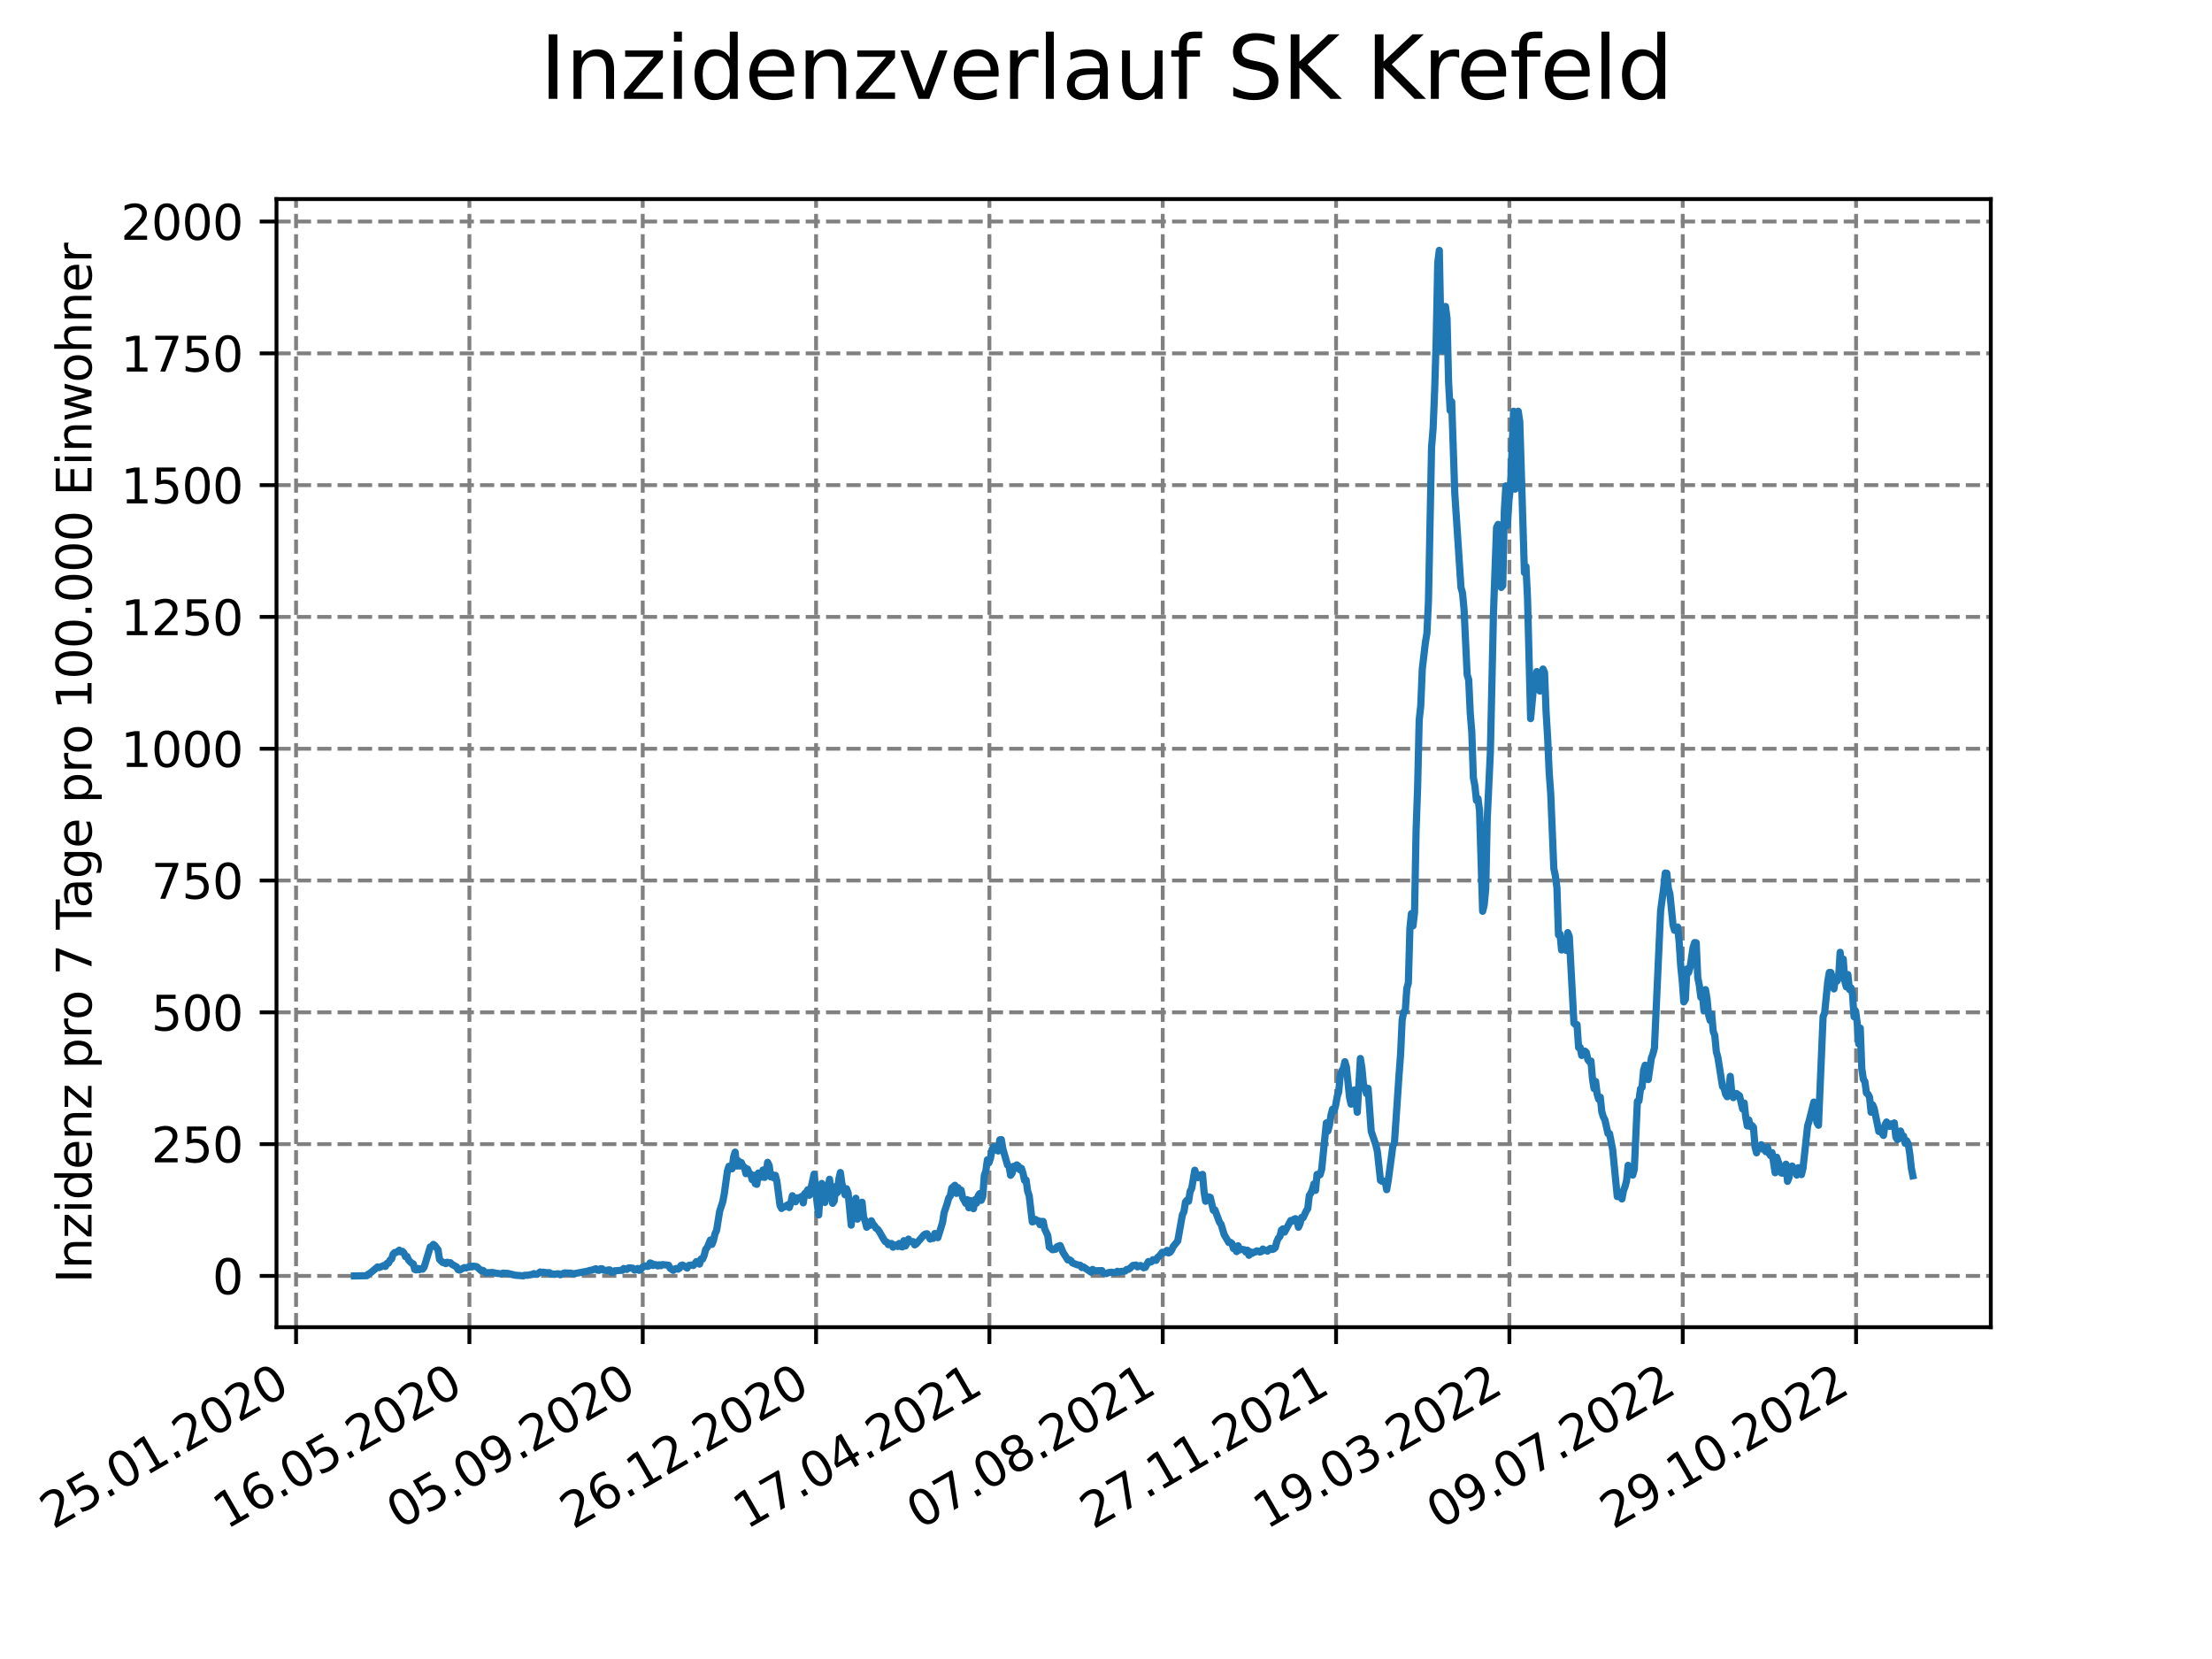 <?xml version="1.0" encoding="utf-8" standalone="no"?>
<!DOCTYPE svg PUBLIC "-//W3C//DTD SVG 1.1//EN"
  "http://www.w3.org/Graphics/SVG/1.1/DTD/svg11.dtd">
<svg xmlns:xlink="http://www.w3.org/1999/xlink" width="460.8pt" height="345.6pt" viewBox="0 0 460.8 345.6" xmlns="http://www.w3.org/2000/svg" version="1.1">
 <defs>
  <style type="text/css">*{stroke-linejoin: round; stroke-linecap: butt}</style>
 </defs>
 <g id="figure_1">
  <g id="patch_1">
   <path d="M 0 345.6 
L 460.8 345.6 
L 460.8 0 
L 0 0 
z
" style="fill: #ffffff"/>
  </g>
  <g id="axes_1">
   <g id="patch_2">
    <path d="M 57.6 276.48 
L 414.72 276.48 
L 414.72 41.472 
L 57.6 41.472 
z
" style="fill: #ffffff"/>
   </g>
   <g id="matplotlib.axis_1">
    <g id="xtick_1">
     <g id="line2d_1">
      <path d="M 61.676 276.48 
L 61.676 41.472 
" clip-path="url(#p33bb62e243)" style="fill: none; stroke-dasharray: 2.96,1.28; stroke-dashoffset: 0; stroke: #808080; stroke-width: 0.8"/>
     </g>
     <g id="line2d_2">
      <defs>
       <path id="md664ea79f2" d="M 0 0 
L 0 3.5 
" style="stroke: #000000; stroke-width: 0.8"/>
      </defs>
      <g>
       <use xlink:href="#md664ea79f2" x="61.676" y="276.48" style="stroke: #000000; stroke-width: 0.8"/>
      </g>
     </g>
     <g id="text_1">
      <!-- 25.01.2020 -->
      <g transform="translate(11.05 318.689) rotate(-30) scale(0.1 -0.1)">
       <defs>
        <path id="DejaVuSans-32" d="M 1228 531 
L 3431 531 
L 3431 0 
L 469 0 
L 469 531 
Q 828 903 1448 1529 
Q 2069 2156 2228 2338 
Q 2531 2678 2651 2914 
Q 2772 3150 2772 3378 
Q 2772 3750 2511 3984 
Q 2250 4219 1831 4219 
Q 1534 4219 1204 4116 
Q 875 4013 500 3803 
L 500 4441 
Q 881 4594 1212 4672 
Q 1544 4750 1819 4750 
Q 2544 4750 2975 4387 
Q 3406 4025 3406 3419 
Q 3406 3131 3298 2873 
Q 3191 2616 2906 2266 
Q 2828 2175 2409 1742 
Q 1991 1309 1228 531 
z
" transform="scale(0.016)"/>
        <path id="DejaVuSans-35" d="M 691 4666 
L 3169 4666 
L 3169 4134 
L 1269 4134 
L 1269 2991 
Q 1406 3038 1543 3061 
Q 1681 3084 1819 3084 
Q 2600 3084 3056 2656 
Q 3513 2228 3513 1497 
Q 3513 744 3044 326 
Q 2575 -91 1722 -91 
Q 1428 -91 1123 -41 
Q 819 9 494 109 
L 494 744 
Q 775 591 1075 516 
Q 1375 441 1709 441 
Q 2250 441 2565 725 
Q 2881 1009 2881 1497 
Q 2881 1984 2565 2268 
Q 2250 2553 1709 2553 
Q 1456 2553 1204 2497 
Q 953 2441 691 2322 
L 691 4666 
z
" transform="scale(0.016)"/>
        <path id="DejaVuSans-2e" d="M 684 794 
L 1344 794 
L 1344 0 
L 684 0 
L 684 794 
z
" transform="scale(0.016)"/>
        <path id="DejaVuSans-30" d="M 2034 4250 
Q 1547 4250 1301 3770 
Q 1056 3291 1056 2328 
Q 1056 1369 1301 889 
Q 1547 409 2034 409 
Q 2525 409 2770 889 
Q 3016 1369 3016 2328 
Q 3016 3291 2770 3770 
Q 2525 4250 2034 4250 
z
M 2034 4750 
Q 2819 4750 3233 4129 
Q 3647 3509 3647 2328 
Q 3647 1150 3233 529 
Q 2819 -91 2034 -91 
Q 1250 -91 836 529 
Q 422 1150 422 2328 
Q 422 3509 836 4129 
Q 1250 4750 2034 4750 
z
" transform="scale(0.016)"/>
        <path id="DejaVuSans-31" d="M 794 531 
L 1825 531 
L 1825 4091 
L 703 3866 
L 703 4441 
L 1819 4666 
L 2450 4666 
L 2450 531 
L 3481 531 
L 3481 0 
L 794 0 
L 794 531 
z
" transform="scale(0.016)"/>
       </defs>
       <use xlink:href="#DejaVuSans-32"/>
       <use xlink:href="#DejaVuSans-35" x="63.623"/>
       <use xlink:href="#DejaVuSans-2e" x="127.246"/>
       <use xlink:href="#DejaVuSans-30" x="159.033"/>
       <use xlink:href="#DejaVuSans-31" x="222.656"/>
       <use xlink:href="#DejaVuSans-2e" x="286.279"/>
       <use xlink:href="#DejaVuSans-32" x="318.066"/>
       <use xlink:href="#DejaVuSans-30" x="381.689"/>
       <use xlink:href="#DejaVuSans-32" x="445.312"/>
       <use xlink:href="#DejaVuSans-30" x="508.936"/>
      </g>
     </g>
    </g>
    <g id="xtick_2">
     <g id="line2d_3">
      <path d="M 97.784 276.48 
L 97.784 41.472 
" clip-path="url(#p33bb62e243)" style="fill: none; stroke-dasharray: 2.96,1.28; stroke-dashoffset: 0; stroke: #808080; stroke-width: 0.8"/>
     </g>
     <g id="line2d_4">
      <g>
       <use xlink:href="#md664ea79f2" x="97.784" y="276.48" style="stroke: #000000; stroke-width: 0.8"/>
      </g>
     </g>
     <g id="text_2">
      <!-- 16.05.2020 -->
      <g transform="translate(47.159 318.689) rotate(-30) scale(0.1 -0.1)">
       <defs>
        <path id="DejaVuSans-36" d="M 2113 2584 
Q 1688 2584 1439 2293 
Q 1191 2003 1191 1497 
Q 1191 994 1439 701 
Q 1688 409 2113 409 
Q 2538 409 2786 701 
Q 3034 994 3034 1497 
Q 3034 2003 2786 2293 
Q 2538 2584 2113 2584 
z
M 3366 4563 
L 3366 3988 
Q 3128 4100 2886 4159 
Q 2644 4219 2406 4219 
Q 1781 4219 1451 3797 
Q 1122 3375 1075 2522 
Q 1259 2794 1537 2939 
Q 1816 3084 2150 3084 
Q 2853 3084 3261 2657 
Q 3669 2231 3669 1497 
Q 3669 778 3244 343 
Q 2819 -91 2113 -91 
Q 1303 -91 875 529 
Q 447 1150 447 2328 
Q 447 3434 972 4092 
Q 1497 4750 2381 4750 
Q 2619 4750 2861 4703 
Q 3103 4656 3366 4563 
z
" transform="scale(0.016)"/>
       </defs>
       <use xlink:href="#DejaVuSans-31"/>
       <use xlink:href="#DejaVuSans-36" x="63.623"/>
       <use xlink:href="#DejaVuSans-2e" x="127.246"/>
       <use xlink:href="#DejaVuSans-30" x="159.033"/>
       <use xlink:href="#DejaVuSans-35" x="222.656"/>
       <use xlink:href="#DejaVuSans-2e" x="286.279"/>
       <use xlink:href="#DejaVuSans-32" x="318.066"/>
       <use xlink:href="#DejaVuSans-30" x="381.689"/>
       <use xlink:href="#DejaVuSans-32" x="445.312"/>
       <use xlink:href="#DejaVuSans-30" x="508.936"/>
      </g>
     </g>
    </g>
    <g id="xtick_3">
     <g id="line2d_5">
      <path d="M 133.893 276.48 
L 133.893 41.472 
" clip-path="url(#p33bb62e243)" style="fill: none; stroke-dasharray: 2.96,1.28; stroke-dashoffset: 0; stroke: #808080; stroke-width: 0.8"/>
     </g>
     <g id="line2d_6">
      <g>
       <use xlink:href="#md664ea79f2" x="133.893" y="276.48" style="stroke: #000000; stroke-width: 0.8"/>
      </g>
     </g>
     <g id="text_3">
      <!-- 05.09.2020 -->
      <g transform="translate(83.268 318.689) rotate(-30) scale(0.1 -0.1)">
       <defs>
        <path id="DejaVuSans-39" d="M 703 97 
L 703 672 
Q 941 559 1184 500 
Q 1428 441 1663 441 
Q 2288 441 2617 861 
Q 2947 1281 2994 2138 
Q 2813 1869 2534 1725 
Q 2256 1581 1919 1581 
Q 1219 1581 811 2004 
Q 403 2428 403 3163 
Q 403 3881 828 4315 
Q 1253 4750 1959 4750 
Q 2769 4750 3195 4129 
Q 3622 3509 3622 2328 
Q 3622 1225 3098 567 
Q 2575 -91 1691 -91 
Q 1453 -91 1209 -44 
Q 966 3 703 97 
z
M 1959 2075 
Q 2384 2075 2632 2365 
Q 2881 2656 2881 3163 
Q 2881 3666 2632 3958 
Q 2384 4250 1959 4250 
Q 1534 4250 1286 3958 
Q 1038 3666 1038 3163 
Q 1038 2656 1286 2365 
Q 1534 2075 1959 2075 
z
" transform="scale(0.016)"/>
       </defs>
       <use xlink:href="#DejaVuSans-30"/>
       <use xlink:href="#DejaVuSans-35" x="63.623"/>
       <use xlink:href="#DejaVuSans-2e" x="127.246"/>
       <use xlink:href="#DejaVuSans-30" x="159.033"/>
       <use xlink:href="#DejaVuSans-39" x="222.656"/>
       <use xlink:href="#DejaVuSans-2e" x="286.279"/>
       <use xlink:href="#DejaVuSans-32" x="318.066"/>
       <use xlink:href="#DejaVuSans-30" x="381.689"/>
       <use xlink:href="#DejaVuSans-32" x="445.312"/>
       <use xlink:href="#DejaVuSans-30" x="508.936"/>
      </g>
     </g>
    </g>
    <g id="xtick_4">
     <g id="line2d_7">
      <path d="M 170.001 276.48 
L 170.001 41.472 
" clip-path="url(#p33bb62e243)" style="fill: none; stroke-dasharray: 2.96,1.28; stroke-dashoffset: 0; stroke: #808080; stroke-width: 0.8"/>
     </g>
     <g id="line2d_8">
      <g>
       <use xlink:href="#md664ea79f2" x="170.001" y="276.48" style="stroke: #000000; stroke-width: 0.8"/>
      </g>
     </g>
     <g id="text_4">
      <!-- 26.12.2020 -->
      <g transform="translate(119.376 318.689) rotate(-30) scale(0.1 -0.1)">
       <use xlink:href="#DejaVuSans-32"/>
       <use xlink:href="#DejaVuSans-36" x="63.623"/>
       <use xlink:href="#DejaVuSans-2e" x="127.246"/>
       <use xlink:href="#DejaVuSans-31" x="159.033"/>
       <use xlink:href="#DejaVuSans-32" x="222.656"/>
       <use xlink:href="#DejaVuSans-2e" x="286.279"/>
       <use xlink:href="#DejaVuSans-32" x="318.066"/>
       <use xlink:href="#DejaVuSans-30" x="381.689"/>
       <use xlink:href="#DejaVuSans-32" x="445.312"/>
       <use xlink:href="#DejaVuSans-30" x="508.936"/>
      </g>
     </g>
    </g>
    <g id="xtick_5">
     <g id="line2d_9">
      <path d="M 206.11 276.48 
L 206.11 41.472 
" clip-path="url(#p33bb62e243)" style="fill: none; stroke-dasharray: 2.96,1.28; stroke-dashoffset: 0; stroke: #808080; stroke-width: 0.8"/>
     </g>
     <g id="line2d_10">
      <g>
       <use xlink:href="#md664ea79f2" x="206.11" y="276.48" style="stroke: #000000; stroke-width: 0.8"/>
      </g>
     </g>
     <g id="text_5">
      <!-- 17.04.2021 -->
      <g transform="translate(155.485 318.689) rotate(-30) scale(0.1 -0.1)">
       <defs>
        <path id="DejaVuSans-37" d="M 525 4666 
L 3525 4666 
L 3525 4397 
L 1831 0 
L 1172 0 
L 2766 4134 
L 525 4134 
L 525 4666 
z
" transform="scale(0.016)"/>
        <path id="DejaVuSans-34" d="M 2419 4116 
L 825 1625 
L 2419 1625 
L 2419 4116 
z
M 2253 4666 
L 3047 4666 
L 3047 1625 
L 3713 1625 
L 3713 1100 
L 3047 1100 
L 3047 0 
L 2419 0 
L 2419 1100 
L 313 1100 
L 313 1709 
L 2253 4666 
z
" transform="scale(0.016)"/>
       </defs>
       <use xlink:href="#DejaVuSans-31"/>
       <use xlink:href="#DejaVuSans-37" x="63.623"/>
       <use xlink:href="#DejaVuSans-2e" x="127.246"/>
       <use xlink:href="#DejaVuSans-30" x="159.033"/>
       <use xlink:href="#DejaVuSans-34" x="222.656"/>
       <use xlink:href="#DejaVuSans-2e" x="286.279"/>
       <use xlink:href="#DejaVuSans-32" x="318.066"/>
       <use xlink:href="#DejaVuSans-30" x="381.689"/>
       <use xlink:href="#DejaVuSans-32" x="445.312"/>
       <use xlink:href="#DejaVuSans-31" x="508.936"/>
      </g>
     </g>
    </g>
    <g id="xtick_6">
     <g id="line2d_11">
      <path d="M 242.218 276.48 
L 242.218 41.472 
" clip-path="url(#p33bb62e243)" style="fill: none; stroke-dasharray: 2.96,1.28; stroke-dashoffset: 0; stroke: #808080; stroke-width: 0.8"/>
     </g>
     <g id="line2d_12">
      <g>
       <use xlink:href="#md664ea79f2" x="242.218" y="276.48" style="stroke: #000000; stroke-width: 0.8"/>
      </g>
     </g>
     <g id="text_6">
      <!-- 07.08.2021 -->
      <g transform="translate(191.593 318.689) rotate(-30) scale(0.1 -0.1)">
       <defs>
        <path id="DejaVuSans-38" d="M 2034 2216 
Q 1584 2216 1326 1975 
Q 1069 1734 1069 1313 
Q 1069 891 1326 650 
Q 1584 409 2034 409 
Q 2484 409 2743 651 
Q 3003 894 3003 1313 
Q 3003 1734 2745 1975 
Q 2488 2216 2034 2216 
z
M 1403 2484 
Q 997 2584 770 2862 
Q 544 3141 544 3541 
Q 544 4100 942 4425 
Q 1341 4750 2034 4750 
Q 2731 4750 3128 4425 
Q 3525 4100 3525 3541 
Q 3525 3141 3298 2862 
Q 3072 2584 2669 2484 
Q 3125 2378 3379 2068 
Q 3634 1759 3634 1313 
Q 3634 634 3220 271 
Q 2806 -91 2034 -91 
Q 1263 -91 848 271 
Q 434 634 434 1313 
Q 434 1759 690 2068 
Q 947 2378 1403 2484 
z
M 1172 3481 
Q 1172 3119 1398 2916 
Q 1625 2713 2034 2713 
Q 2441 2713 2670 2916 
Q 2900 3119 2900 3481 
Q 2900 3844 2670 4047 
Q 2441 4250 2034 4250 
Q 1625 4250 1398 4047 
Q 1172 3844 1172 3481 
z
" transform="scale(0.016)"/>
       </defs>
       <use xlink:href="#DejaVuSans-30"/>
       <use xlink:href="#DejaVuSans-37" x="63.623"/>
       <use xlink:href="#DejaVuSans-2e" x="127.246"/>
       <use xlink:href="#DejaVuSans-30" x="159.033"/>
       <use xlink:href="#DejaVuSans-38" x="222.656"/>
       <use xlink:href="#DejaVuSans-2e" x="286.279"/>
       <use xlink:href="#DejaVuSans-32" x="318.066"/>
       <use xlink:href="#DejaVuSans-30" x="381.689"/>
       <use xlink:href="#DejaVuSans-32" x="445.312"/>
       <use xlink:href="#DejaVuSans-31" x="508.936"/>
      </g>
     </g>
    </g>
    <g id="xtick_7">
     <g id="line2d_13">
      <path d="M 278.327 276.48 
L 278.327 41.472 
" clip-path="url(#p33bb62e243)" style="fill: none; stroke-dasharray: 2.96,1.28; stroke-dashoffset: 0; stroke: #808080; stroke-width: 0.8"/>
     </g>
     <g id="line2d_14">
      <g>
       <use xlink:href="#md664ea79f2" x="278.327" y="276.48" style="stroke: #000000; stroke-width: 0.8"/>
      </g>
     </g>
     <g id="text_7">
      <!-- 27.11.2021 -->
      <g transform="translate(227.702 318.689) rotate(-30) scale(0.1 -0.1)">
       <use xlink:href="#DejaVuSans-32"/>
       <use xlink:href="#DejaVuSans-37" x="63.623"/>
       <use xlink:href="#DejaVuSans-2e" x="127.246"/>
       <use xlink:href="#DejaVuSans-31" x="159.033"/>
       <use xlink:href="#DejaVuSans-31" x="222.656"/>
       <use xlink:href="#DejaVuSans-2e" x="286.279"/>
       <use xlink:href="#DejaVuSans-32" x="318.066"/>
       <use xlink:href="#DejaVuSans-30" x="381.689"/>
       <use xlink:href="#DejaVuSans-32" x="445.312"/>
       <use xlink:href="#DejaVuSans-31" x="508.936"/>
      </g>
     </g>
    </g>
    <g id="xtick_8">
     <g id="line2d_15">
      <path d="M 314.435 276.48 
L 314.435 41.472 
" clip-path="url(#p33bb62e243)" style="fill: none; stroke-dasharray: 2.96,1.28; stroke-dashoffset: 0; stroke: #808080; stroke-width: 0.8"/>
     </g>
     <g id="line2d_16">
      <g>
       <use xlink:href="#md664ea79f2" x="314.435" y="276.48" style="stroke: #000000; stroke-width: 0.8"/>
      </g>
     </g>
     <g id="text_8">
      <!-- 19.03.2022 -->
      <g transform="translate(263.81 318.689) rotate(-30) scale(0.1 -0.1)">
       <defs>
        <path id="DejaVuSans-33" d="M 2597 2516 
Q 3050 2419 3304 2112 
Q 3559 1806 3559 1356 
Q 3559 666 3084 287 
Q 2609 -91 1734 -91 
Q 1441 -91 1130 -33 
Q 819 25 488 141 
L 488 750 
Q 750 597 1062 519 
Q 1375 441 1716 441 
Q 2309 441 2620 675 
Q 2931 909 2931 1356 
Q 2931 1769 2642 2001 
Q 2353 2234 1838 2234 
L 1294 2234 
L 1294 2753 
L 1863 2753 
Q 2328 2753 2575 2939 
Q 2822 3125 2822 3475 
Q 2822 3834 2567 4026 
Q 2313 4219 1838 4219 
Q 1578 4219 1281 4162 
Q 984 4106 628 3988 
L 628 4550 
Q 988 4650 1302 4700 
Q 1616 4750 1894 4750 
Q 2613 4750 3031 4423 
Q 3450 4097 3450 3541 
Q 3450 3153 3228 2886 
Q 3006 2619 2597 2516 
z
" transform="scale(0.016)"/>
       </defs>
       <use xlink:href="#DejaVuSans-31"/>
       <use xlink:href="#DejaVuSans-39" x="63.623"/>
       <use xlink:href="#DejaVuSans-2e" x="127.246"/>
       <use xlink:href="#DejaVuSans-30" x="159.033"/>
       <use xlink:href="#DejaVuSans-33" x="222.656"/>
       <use xlink:href="#DejaVuSans-2e" x="286.279"/>
       <use xlink:href="#DejaVuSans-32" x="318.066"/>
       <use xlink:href="#DejaVuSans-30" x="381.689"/>
       <use xlink:href="#DejaVuSans-32" x="445.312"/>
       <use xlink:href="#DejaVuSans-32" x="508.936"/>
      </g>
     </g>
    </g>
    <g id="xtick_9">
     <g id="line2d_17">
      <path d="M 350.544 276.48 
L 350.544 41.472 
" clip-path="url(#p33bb62e243)" style="fill: none; stroke-dasharray: 2.96,1.28; stroke-dashoffset: 0; stroke: #808080; stroke-width: 0.8"/>
     </g>
     <g id="line2d_18">
      <g>
       <use xlink:href="#md664ea79f2" x="350.544" y="276.48" style="stroke: #000000; stroke-width: 0.8"/>
      </g>
     </g>
     <g id="text_9">
      <!-- 09.07.2022 -->
      <g transform="translate(299.919 318.689) rotate(-30) scale(0.1 -0.1)">
       <use xlink:href="#DejaVuSans-30"/>
       <use xlink:href="#DejaVuSans-39" x="63.623"/>
       <use xlink:href="#DejaVuSans-2e" x="127.246"/>
       <use xlink:href="#DejaVuSans-30" x="159.033"/>
       <use xlink:href="#DejaVuSans-37" x="222.656"/>
       <use xlink:href="#DejaVuSans-2e" x="286.279"/>
       <use xlink:href="#DejaVuSans-32" x="318.066"/>
       <use xlink:href="#DejaVuSans-30" x="381.689"/>
       <use xlink:href="#DejaVuSans-32" x="445.312"/>
       <use xlink:href="#DejaVuSans-32" x="508.936"/>
      </g>
     </g>
    </g>
    <g id="xtick_10">
     <g id="line2d_19">
      <path d="M 386.653 276.48 
L 386.653 41.472 
" clip-path="url(#p33bb62e243)" style="fill: none; stroke-dasharray: 2.96,1.28; stroke-dashoffset: 0; stroke: #808080; stroke-width: 0.8"/>
     </g>
     <g id="line2d_20">
      <g>
       <use xlink:href="#md664ea79f2" x="386.653" y="276.48" style="stroke: #000000; stroke-width: 0.8"/>
      </g>
     </g>
     <g id="text_10">
      <!-- 29.10.2022 -->
      <g transform="translate(336.027 318.689) rotate(-30) scale(0.1 -0.1)">
       <use xlink:href="#DejaVuSans-32"/>
       <use xlink:href="#DejaVuSans-39" x="63.623"/>
       <use xlink:href="#DejaVuSans-2e" x="127.246"/>
       <use xlink:href="#DejaVuSans-31" x="159.033"/>
       <use xlink:href="#DejaVuSans-30" x="222.656"/>
       <use xlink:href="#DejaVuSans-2e" x="286.279"/>
       <use xlink:href="#DejaVuSans-32" x="318.066"/>
       <use xlink:href="#DejaVuSans-30" x="381.689"/>
       <use xlink:href="#DejaVuSans-32" x="445.312"/>
       <use xlink:href="#DejaVuSans-32" x="508.936"/>
      </g>
     </g>
    </g>
   </g>
   <g id="matplotlib.axis_2">
    <g id="ytick_1">
     <g id="line2d_21">
      <path d="M 57.6 265.798 
L 414.72 265.798 
" clip-path="url(#p33bb62e243)" style="fill: none; stroke-dasharray: 2.96,1.28; stroke-dashoffset: 0; stroke: #808080; stroke-width: 0.8"/>
     </g>
     <g id="line2d_22">
      <defs>
       <path id="m8b6548ee53" d="M 0 0 
L -3.5 0 
" style="stroke: #000000; stroke-width: 0.8"/>
      </defs>
      <g>
       <use xlink:href="#m8b6548ee53" x="57.6" y="265.798" style="stroke: #000000; stroke-width: 0.8"/>
      </g>
     </g>
     <g id="text_11">
      <!-- 0 -->
      <g transform="translate(44.237 269.597) scale(0.1 -0.1)">
       <use xlink:href="#DejaVuSans-30"/>
      </g>
     </g>
    </g>
    <g id="ytick_2">
     <g id="line2d_23">
      <path d="M 57.6 238.342 
L 414.72 238.342 
" clip-path="url(#p33bb62e243)" style="fill: none; stroke-dasharray: 2.96,1.28; stroke-dashoffset: 0; stroke: #808080; stroke-width: 0.8"/>
     </g>
     <g id="line2d_24">
      <g>
       <use xlink:href="#m8b6548ee53" x="57.6" y="238.342" style="stroke: #000000; stroke-width: 0.8"/>
      </g>
     </g>
     <g id="text_12">
      <!-- 250 -->
      <g transform="translate(31.512 242.141) scale(0.1 -0.1)">
       <use xlink:href="#DejaVuSans-32"/>
       <use xlink:href="#DejaVuSans-35" x="63.623"/>
       <use xlink:href="#DejaVuSans-30" x="127.246"/>
      </g>
     </g>
    </g>
    <g id="ytick_3">
     <g id="line2d_25">
      <path d="M 57.6 210.886 
L 414.72 210.886 
" clip-path="url(#p33bb62e243)" style="fill: none; stroke-dasharray: 2.96,1.28; stroke-dashoffset: 0; stroke: #808080; stroke-width: 0.8"/>
     </g>
     <g id="line2d_26">
      <g>
       <use xlink:href="#m8b6548ee53" x="57.6" y="210.886" style="stroke: #000000; stroke-width: 0.8"/>
      </g>
     </g>
     <g id="text_13">
      <!-- 500 -->
      <g transform="translate(31.512 214.685) scale(0.1 -0.1)">
       <use xlink:href="#DejaVuSans-35"/>
       <use xlink:href="#DejaVuSans-30" x="63.623"/>
       <use xlink:href="#DejaVuSans-30" x="127.246"/>
      </g>
     </g>
    </g>
    <g id="ytick_4">
     <g id="line2d_27">
      <path d="M 57.6 183.43 
L 414.72 183.43 
" clip-path="url(#p33bb62e243)" style="fill: none; stroke-dasharray: 2.96,1.28; stroke-dashoffset: 0; stroke: #808080; stroke-width: 0.8"/>
     </g>
     <g id="line2d_28">
      <g>
       <use xlink:href="#m8b6548ee53" x="57.6" y="183.43" style="stroke: #000000; stroke-width: 0.8"/>
      </g>
     </g>
     <g id="text_14">
      <!-- 750 -->
      <g transform="translate(31.512 187.229) scale(0.1 -0.1)">
       <use xlink:href="#DejaVuSans-37"/>
       <use xlink:href="#DejaVuSans-35" x="63.623"/>
       <use xlink:href="#DejaVuSans-30" x="127.246"/>
      </g>
     </g>
    </g>
    <g id="ytick_5">
     <g id="line2d_29">
      <path d="M 57.6 155.974 
L 414.72 155.974 
" clip-path="url(#p33bb62e243)" style="fill: none; stroke-dasharray: 2.96,1.28; stroke-dashoffset: 0; stroke: #808080; stroke-width: 0.8"/>
     </g>
     <g id="line2d_30">
      <g>
       <use xlink:href="#m8b6548ee53" x="57.6" y="155.974" style="stroke: #000000; stroke-width: 0.8"/>
      </g>
     </g>
     <g id="text_15">
      <!-- 1000 -->
      <g transform="translate(25.15 159.773) scale(0.1 -0.1)">
       <use xlink:href="#DejaVuSans-31"/>
       <use xlink:href="#DejaVuSans-30" x="63.623"/>
       <use xlink:href="#DejaVuSans-30" x="127.246"/>
       <use xlink:href="#DejaVuSans-30" x="190.869"/>
      </g>
     </g>
    </g>
    <g id="ytick_6">
     <g id="line2d_31">
      <path d="M 57.6 128.518 
L 414.72 128.518 
" clip-path="url(#p33bb62e243)" style="fill: none; stroke-dasharray: 2.96,1.28; stroke-dashoffset: 0; stroke: #808080; stroke-width: 0.8"/>
     </g>
     <g id="line2d_32">
      <g>
       <use xlink:href="#m8b6548ee53" x="57.6" y="128.518" style="stroke: #000000; stroke-width: 0.8"/>
      </g>
     </g>
     <g id="text_16">
      <!-- 1250 -->
      <g transform="translate(25.15 132.317) scale(0.1 -0.1)">
       <use xlink:href="#DejaVuSans-31"/>
       <use xlink:href="#DejaVuSans-32" x="63.623"/>
       <use xlink:href="#DejaVuSans-35" x="127.246"/>
       <use xlink:href="#DejaVuSans-30" x="190.869"/>
      </g>
     </g>
    </g>
    <g id="ytick_7">
     <g id="line2d_33">
      <path d="M 57.6 101.062 
L 414.72 101.062 
" clip-path="url(#p33bb62e243)" style="fill: none; stroke-dasharray: 2.96,1.28; stroke-dashoffset: 0; stroke: #808080; stroke-width: 0.8"/>
     </g>
     <g id="line2d_34">
      <g>
       <use xlink:href="#m8b6548ee53" x="57.6" y="101.062" style="stroke: #000000; stroke-width: 0.8"/>
      </g>
     </g>
     <g id="text_17">
      <!-- 1500 -->
      <g transform="translate(25.15 104.861) scale(0.1 -0.1)">
       <use xlink:href="#DejaVuSans-31"/>
       <use xlink:href="#DejaVuSans-35" x="63.623"/>
       <use xlink:href="#DejaVuSans-30" x="127.246"/>
       <use xlink:href="#DejaVuSans-30" x="190.869"/>
      </g>
     </g>
    </g>
    <g id="ytick_8">
     <g id="line2d_35">
      <path d="M 57.6 73.606 
L 414.72 73.606 
" clip-path="url(#p33bb62e243)" style="fill: none; stroke-dasharray: 2.96,1.28; stroke-dashoffset: 0; stroke: #808080; stroke-width: 0.8"/>
     </g>
     <g id="line2d_36">
      <g>
       <use xlink:href="#m8b6548ee53" x="57.6" y="73.606" style="stroke: #000000; stroke-width: 0.8"/>
      </g>
     </g>
     <g id="text_18">
      <!-- 1750 -->
      <g transform="translate(25.15 77.405) scale(0.1 -0.1)">
       <use xlink:href="#DejaVuSans-31"/>
       <use xlink:href="#DejaVuSans-37" x="63.623"/>
       <use xlink:href="#DejaVuSans-35" x="127.246"/>
       <use xlink:href="#DejaVuSans-30" x="190.869"/>
      </g>
     </g>
    </g>
    <g id="ytick_9">
     <g id="line2d_37">
      <path d="M 57.6 46.15 
L 414.72 46.15 
" clip-path="url(#p33bb62e243)" style="fill: none; stroke-dasharray: 2.96,1.28; stroke-dashoffset: 0; stroke: #808080; stroke-width: 0.8"/>
     </g>
     <g id="line2d_38">
      <g>
       <use xlink:href="#m8b6548ee53" x="57.6" y="46.15" style="stroke: #000000; stroke-width: 0.8"/>
      </g>
     </g>
     <g id="text_19">
      <!-- 2000 -->
      <g transform="translate(25.15 49.949) scale(0.1 -0.1)">
       <use xlink:href="#DejaVuSans-32"/>
       <use xlink:href="#DejaVuSans-30" x="63.623"/>
       <use xlink:href="#DejaVuSans-30" x="127.246"/>
       <use xlink:href="#DejaVuSans-30" x="190.869"/>
      </g>
     </g>
    </g>
    <g id="text_20">
     <!-- Inzidenz pro 7 Tage pro 100.000 Einwohner -->
     <g transform="translate(19.07 267.301) rotate(-90) scale(0.1 -0.1)">
      <defs>
       <path id="DejaVuSans-49" d="M 628 4666 
L 1259 4666 
L 1259 0 
L 628 0 
L 628 4666 
z
" transform="scale(0.016)"/>
       <path id="DejaVuSans-6e" d="M 3513 2113 
L 3513 0 
L 2938 0 
L 2938 2094 
Q 2938 2591 2744 2837 
Q 2550 3084 2163 3084 
Q 1697 3084 1428 2787 
Q 1159 2491 1159 1978 
L 1159 0 
L 581 0 
L 581 3500 
L 1159 3500 
L 1159 2956 
Q 1366 3272 1645 3428 
Q 1925 3584 2291 3584 
Q 2894 3584 3203 3211 
Q 3513 2838 3513 2113 
z
" transform="scale(0.016)"/>
       <path id="DejaVuSans-7a" d="M 353 3500 
L 3084 3500 
L 3084 2975 
L 922 459 
L 3084 459 
L 3084 0 
L 275 0 
L 275 525 
L 2438 3041 
L 353 3041 
L 353 3500 
z
" transform="scale(0.016)"/>
       <path id="DejaVuSans-69" d="M 603 3500 
L 1178 3500 
L 1178 0 
L 603 0 
L 603 3500 
z
M 603 4863 
L 1178 4863 
L 1178 4134 
L 603 4134 
L 603 4863 
z
" transform="scale(0.016)"/>
       <path id="DejaVuSans-64" d="M 2906 2969 
L 2906 4863 
L 3481 4863 
L 3481 0 
L 2906 0 
L 2906 525 
Q 2725 213 2448 61 
Q 2172 -91 1784 -91 
Q 1150 -91 751 415 
Q 353 922 353 1747 
Q 353 2572 751 3078 
Q 1150 3584 1784 3584 
Q 2172 3584 2448 3432 
Q 2725 3281 2906 2969 
z
M 947 1747 
Q 947 1113 1208 752 
Q 1469 391 1925 391 
Q 2381 391 2643 752 
Q 2906 1113 2906 1747 
Q 2906 2381 2643 2742 
Q 2381 3103 1925 3103 
Q 1469 3103 1208 2742 
Q 947 2381 947 1747 
z
" transform="scale(0.016)"/>
       <path id="DejaVuSans-65" d="M 3597 1894 
L 3597 1613 
L 953 1613 
Q 991 1019 1311 708 
Q 1631 397 2203 397 
Q 2534 397 2845 478 
Q 3156 559 3463 722 
L 3463 178 
Q 3153 47 2828 -22 
Q 2503 -91 2169 -91 
Q 1331 -91 842 396 
Q 353 884 353 1716 
Q 353 2575 817 3079 
Q 1281 3584 2069 3584 
Q 2775 3584 3186 3129 
Q 3597 2675 3597 1894 
z
M 3022 2063 
Q 3016 2534 2758 2815 
Q 2500 3097 2075 3097 
Q 1594 3097 1305 2825 
Q 1016 2553 972 2059 
L 3022 2063 
z
" transform="scale(0.016)"/>
       <path id="DejaVuSans-20" transform="scale(0.016)"/>
       <path id="DejaVuSans-70" d="M 1159 525 
L 1159 -1331 
L 581 -1331 
L 581 3500 
L 1159 3500 
L 1159 2969 
Q 1341 3281 1617 3432 
Q 1894 3584 2278 3584 
Q 2916 3584 3314 3078 
Q 3713 2572 3713 1747 
Q 3713 922 3314 415 
Q 2916 -91 2278 -91 
Q 1894 -91 1617 61 
Q 1341 213 1159 525 
z
M 3116 1747 
Q 3116 2381 2855 2742 
Q 2594 3103 2138 3103 
Q 1681 3103 1420 2742 
Q 1159 2381 1159 1747 
Q 1159 1113 1420 752 
Q 1681 391 2138 391 
Q 2594 391 2855 752 
Q 3116 1113 3116 1747 
z
" transform="scale(0.016)"/>
       <path id="DejaVuSans-72" d="M 2631 2963 
Q 2534 3019 2420 3045 
Q 2306 3072 2169 3072 
Q 1681 3072 1420 2755 
Q 1159 2438 1159 1844 
L 1159 0 
L 581 0 
L 581 3500 
L 1159 3500 
L 1159 2956 
Q 1341 3275 1631 3429 
Q 1922 3584 2338 3584 
Q 2397 3584 2469 3576 
Q 2541 3569 2628 3553 
L 2631 2963 
z
" transform="scale(0.016)"/>
       <path id="DejaVuSans-6f" d="M 1959 3097 
Q 1497 3097 1228 2736 
Q 959 2375 959 1747 
Q 959 1119 1226 758 
Q 1494 397 1959 397 
Q 2419 397 2687 759 
Q 2956 1122 2956 1747 
Q 2956 2369 2687 2733 
Q 2419 3097 1959 3097 
z
M 1959 3584 
Q 2709 3584 3137 3096 
Q 3566 2609 3566 1747 
Q 3566 888 3137 398 
Q 2709 -91 1959 -91 
Q 1206 -91 779 398 
Q 353 888 353 1747 
Q 353 2609 779 3096 
Q 1206 3584 1959 3584 
z
" transform="scale(0.016)"/>
       <path id="DejaVuSans-54" d="M -19 4666 
L 3928 4666 
L 3928 4134 
L 2272 4134 
L 2272 0 
L 1638 0 
L 1638 4134 
L -19 4134 
L -19 4666 
z
" transform="scale(0.016)"/>
       <path id="DejaVuSans-61" d="M 2194 1759 
Q 1497 1759 1228 1600 
Q 959 1441 959 1056 
Q 959 750 1161 570 
Q 1363 391 1709 391 
Q 2188 391 2477 730 
Q 2766 1069 2766 1631 
L 2766 1759 
L 2194 1759 
z
M 3341 1997 
L 3341 0 
L 2766 0 
L 2766 531 
Q 2569 213 2275 61 
Q 1981 -91 1556 -91 
Q 1019 -91 701 211 
Q 384 513 384 1019 
Q 384 1609 779 1909 
Q 1175 2209 1959 2209 
L 2766 2209 
L 2766 2266 
Q 2766 2663 2505 2880 
Q 2244 3097 1772 3097 
Q 1472 3097 1187 3025 
Q 903 2953 641 2809 
L 641 3341 
Q 956 3463 1253 3523 
Q 1550 3584 1831 3584 
Q 2591 3584 2966 3190 
Q 3341 2797 3341 1997 
z
" transform="scale(0.016)"/>
       <path id="DejaVuSans-67" d="M 2906 1791 
Q 2906 2416 2648 2759 
Q 2391 3103 1925 3103 
Q 1463 3103 1205 2759 
Q 947 2416 947 1791 
Q 947 1169 1205 825 
Q 1463 481 1925 481 
Q 2391 481 2648 825 
Q 2906 1169 2906 1791 
z
M 3481 434 
Q 3481 -459 3084 -895 
Q 2688 -1331 1869 -1331 
Q 1566 -1331 1297 -1286 
Q 1028 -1241 775 -1147 
L 775 -588 
Q 1028 -725 1275 -790 
Q 1522 -856 1778 -856 
Q 2344 -856 2625 -561 
Q 2906 -266 2906 331 
L 2906 616 
Q 2728 306 2450 153 
Q 2172 0 1784 0 
Q 1141 0 747 490 
Q 353 981 353 1791 
Q 353 2603 747 3093 
Q 1141 3584 1784 3584 
Q 2172 3584 2450 3431 
Q 2728 3278 2906 2969 
L 2906 3500 
L 3481 3500 
L 3481 434 
z
" transform="scale(0.016)"/>
       <path id="DejaVuSans-45" d="M 628 4666 
L 3578 4666 
L 3578 4134 
L 1259 4134 
L 1259 2753 
L 3481 2753 
L 3481 2222 
L 1259 2222 
L 1259 531 
L 3634 531 
L 3634 0 
L 628 0 
L 628 4666 
z
" transform="scale(0.016)"/>
       <path id="DejaVuSans-77" d="M 269 3500 
L 844 3500 
L 1563 769 
L 2278 3500 
L 2956 3500 
L 3675 769 
L 4391 3500 
L 4966 3500 
L 4050 0 
L 3372 0 
L 2619 2869 
L 1863 0 
L 1184 0 
L 269 3500 
z
" transform="scale(0.016)"/>
       <path id="DejaVuSans-68" d="M 3513 2113 
L 3513 0 
L 2938 0 
L 2938 2094 
Q 2938 2591 2744 2837 
Q 2550 3084 2163 3084 
Q 1697 3084 1428 2787 
Q 1159 2491 1159 1978 
L 1159 0 
L 581 0 
L 581 4863 
L 1159 4863 
L 1159 2956 
Q 1366 3272 1645 3428 
Q 1925 3584 2291 3584 
Q 2894 3584 3203 3211 
Q 3513 2838 3513 2113 
z
" transform="scale(0.016)"/>
      </defs>
      <use xlink:href="#DejaVuSans-49"/>
      <use xlink:href="#DejaVuSans-6e" x="29.492"/>
      <use xlink:href="#DejaVuSans-7a" x="92.871"/>
      <use xlink:href="#DejaVuSans-69" x="145.361"/>
      <use xlink:href="#DejaVuSans-64" x="173.145"/>
      <use xlink:href="#DejaVuSans-65" x="236.621"/>
      <use xlink:href="#DejaVuSans-6e" x="298.145"/>
      <use xlink:href="#DejaVuSans-7a" x="361.523"/>
      <use xlink:href="#DejaVuSans-20" x="414.014"/>
      <use xlink:href="#DejaVuSans-70" x="445.801"/>
      <use xlink:href="#DejaVuSans-72" x="509.277"/>
      <use xlink:href="#DejaVuSans-6f" x="548.141"/>
      <use xlink:href="#DejaVuSans-20" x="609.322"/>
      <use xlink:href="#DejaVuSans-37" x="641.109"/>
      <use xlink:href="#DejaVuSans-20" x="704.732"/>
      <use xlink:href="#DejaVuSans-54" x="736.52"/>
      <use xlink:href="#DejaVuSans-61" x="781.104"/>
      <use xlink:href="#DejaVuSans-67" x="842.383"/>
      <use xlink:href="#DejaVuSans-65" x="905.859"/>
      <use xlink:href="#DejaVuSans-20" x="967.383"/>
      <use xlink:href="#DejaVuSans-70" x="999.17"/>
      <use xlink:href="#DejaVuSans-72" x="1062.646"/>
      <use xlink:href="#DejaVuSans-6f" x="1101.51"/>
      <use xlink:href="#DejaVuSans-20" x="1162.691"/>
      <use xlink:href="#DejaVuSans-31" x="1194.479"/>
      <use xlink:href="#DejaVuSans-30" x="1258.102"/>
      <use xlink:href="#DejaVuSans-30" x="1321.725"/>
      <use xlink:href="#DejaVuSans-2e" x="1385.348"/>
      <use xlink:href="#DejaVuSans-30" x="1417.135"/>
      <use xlink:href="#DejaVuSans-30" x="1480.758"/>
      <use xlink:href="#DejaVuSans-30" x="1544.381"/>
      <use xlink:href="#DejaVuSans-20" x="1608.004"/>
      <use xlink:href="#DejaVuSans-45" x="1639.791"/>
      <use xlink:href="#DejaVuSans-69" x="1702.975"/>
      <use xlink:href="#DejaVuSans-6e" x="1730.758"/>
      <use xlink:href="#DejaVuSans-77" x="1794.137"/>
      <use xlink:href="#DejaVuSans-6f" x="1875.924"/>
      <use xlink:href="#DejaVuSans-68" x="1937.105"/>
      <use xlink:href="#DejaVuSans-6e" x="2000.484"/>
      <use xlink:href="#DejaVuSans-65" x="2063.863"/>
      <use xlink:href="#DejaVuSans-72" x="2125.387"/>
     </g>
    </g>
   </g>
   <g id="line2d_39">
    <path d="M 73.833 265.798 
L 76.412 265.75 
L 76.734 265.411 
L 77.057 265.267 
L 78.669 263.914 
L 78.991 264.059 
L 79.958 263.625 
L 80.281 263.818 
L 80.603 263.19 
L 80.925 263.142 
L 81.248 262.514 
L 81.57 262.273 
L 81.893 261.258 
L 82.215 260.92 
L 82.537 260.92 
L 83.182 260.437 
L 83.505 260.775 
L 83.827 260.679 
L 84.149 261.017 
L 84.472 261.79 
L 84.794 261.741 
L 85.117 262.514 
L 85.761 263.142 
L 86.084 263.287 
L 86.406 264.446 
L 86.729 264.542 
L 87.051 264.252 
L 87.373 264.494 
L 87.696 264.301 
L 88.018 264.397 
L 88.341 264.011 
L 89.63 259.761 
L 89.953 259.665 
L 90.275 259.23 
L 90.597 259.472 
L 91.242 260.341 
L 91.565 262.369 
L 92.209 262.997 
L 92.532 262.997 
L 92.854 263.238 
L 93.177 262.949 
L 93.499 263.093 
L 93.821 263.045 
L 94.144 263.383 
L 95.111 263.914 
L 95.433 264.494 
L 95.756 264.591 
L 96.723 264.059 
L 97.045 264.156 
L 97.368 264.011 
L 97.69 264.011 
L 98.013 263.721 
L 98.335 263.914 
L 98.657 263.77 
L 99.302 263.866 
L 100.269 264.735 
L 100.592 264.639 
L 101.237 265.17 
L 102.526 265.073 
L 103.493 265.267 
L 104.461 265.363 
L 104.783 265.218 
L 105.75 265.267 
L 107.362 265.653 
L 108.652 265.75 
L 108.974 265.798 
L 109.296 265.653 
L 109.941 265.653 
L 110.908 265.46 
L 111.231 265.315 
L 111.553 265.46 
L 111.876 265.46 
L 112.52 264.977 
L 112.843 265.073 
L 113.165 265.025 
L 113.81 265.122 
L 114.455 265.122 
L 114.777 265.411 
L 115.1 265.363 
L 115.422 265.46 
L 116.067 265.363 
L 116.389 265.363 
L 116.712 265.556 
L 117.356 265.267 
L 117.679 265.17 
L 118.646 265.218 
L 118.968 265.218 
L 119.291 265.363 
L 119.936 265.267 
L 122.515 264.784 
L 122.837 264.639 
L 123.16 264.639 
L 124.127 264.301 
L 124.449 264.591 
L 124.772 264.639 
L 125.094 264.301 
L 125.416 264.301 
L 125.739 264.591 
L 126.384 264.687 
L 126.706 264.542 
L 127.028 264.542 
L 127.351 265.025 
L 127.673 265.025 
L 127.996 264.735 
L 129.285 264.639 
L 129.608 264.639 
L 129.93 264.252 
L 130.575 264.446 
L 130.897 264.156 
L 131.22 264.108 
L 131.864 264.204 
L 132.187 264.591 
L 132.509 264.494 
L 132.832 264.252 
L 133.154 264.639 
L 133.476 264.494 
L 133.799 264.011 
L 134.444 263.721 
L 134.766 263.818 
L 135.088 263.77 
L 135.411 263.093 
L 135.733 263.19 
L 136.055 263.625 
L 136.378 263.432 
L 136.7 263.48 
L 137.023 263.721 
L 137.345 263.48 
L 137.667 263.673 
L 137.99 263.432 
L 139.279 263.576 
L 139.602 264.204 
L 140.247 264.639 
L 140.569 264.349 
L 140.891 264.252 
L 141.214 264.397 
L 141.536 264.204 
L 141.859 263.625 
L 142.181 263.528 
L 143.148 264.156 
L 143.471 263.625 
L 143.793 263.528 
L 144.438 263.625 
L 145.083 262.804 
L 145.405 262.804 
L 145.727 263.335 
L 146.05 262.273 
L 146.372 262.273 
L 146.695 261.5 
L 147.017 260.244 
L 147.339 259.858 
L 147.984 258.313 
L 148.307 259.23 
L 148.629 258.409 
L 148.951 257.009 
L 149.274 256.333 
L 149.919 252.324 
L 150.563 250.344 
L 150.886 248.654 
L 151.531 243.97 
L 151.853 242.956 
L 152.175 243.342 
L 152.498 243.487 
L 152.82 241.024 
L 153.143 240.01 
L 153.465 242.907 
L 153.787 241.797 
L 154.11 242.907 
L 154.432 242.183 
L 154.755 242.956 
L 155.077 243.149 
L 155.399 244.501 
L 155.722 243.535 
L 156.044 244.308 
L 156.367 244.598 
L 156.689 245.757 
L 157.011 244.839 
L 157.334 246.578 
L 157.656 246.722 
L 157.979 244.356 
L 158.301 244.453 
L 158.623 245.225 
L 158.946 243.728 
L 159.268 245.274 
L 159.591 244.404 
L 159.913 242.135 
L 160.235 242.811 
L 160.558 245.177 
L 160.88 244.694 
L 161.203 245.37 
L 161.525 244.839 
L 161.847 246.143 
L 162.492 251.117 
L 162.815 251.745 
L 163.137 251.407 
L 163.459 251.407 
L 164.104 250.972 
L 164.426 251.552 
L 164.749 250.538 
L 165.071 249.089 
L 165.394 250.006 
L 165.716 250.344 
L 166.038 249.523 
L 166.361 249.62 
L 167.006 249.234 
L 167.328 250.586 
L 167.65 248.606 
L 167.973 248.413 
L 168.295 247.833 
L 168.618 248.992 
L 169.585 244.598 
L 170.23 250.682 
L 170.552 253.097 
L 170.874 248.026 
L 171.197 246.529 
L 171.842 250.489 
L 172.164 247.978 
L 172.486 247.35 
L 172.809 245.66 
L 173.454 250.682 
L 173.776 250.2 
L 174.098 247.157 
L 174.421 248.461 
L 174.743 245.66 
L 175.066 244.26 
L 175.388 246.578 
L 175.71 247.543 
L 176.033 248.896 
L 176.355 247.64 
L 176.678 248.509 
L 177.322 255.222 
L 177.645 251.745 
L 177.967 250.924 
L 178.29 249.62 
L 178.612 253.966 
L 179.257 252.276 
L 179.579 250.441 
L 179.902 253.532 
L 180.224 254.353 
L 180.546 255.657 
L 180.869 255.318 
L 181.191 255.27 
L 181.514 254.304 
L 181.836 254.98 
L 182.158 255.318 
L 182.481 255.85 
L 182.803 256.043 
L 183.126 256.477 
L 184.093 258.168 
L 184.415 258.651 
L 184.738 258.747 
L 185.06 259.278 
L 185.705 259.037 
L 186.027 259.81 
L 186.35 259.327 
L 186.672 259.375 
L 186.994 259.665 
L 187.317 259.037 
L 187.639 259.665 
L 187.962 259.761 
L 188.284 258.457 
L 188.606 259.568 
L 188.929 258.989 
L 189.251 258.119 
L 189.574 258.651 
L 190.218 258.651 
L 190.541 259.327 
L 190.863 259.134 
L 192.153 257.636 
L 192.475 257.25 
L 192.798 257.057 
L 193.12 257.009 
L 193.765 258.119 
L 194.087 257.926 
L 194.409 257.975 
L 194.732 256.96 
L 195.054 257.298 
L 195.377 257.83 
L 196.344 254.691 
L 196.666 252.662 
L 197.311 250.731 
L 197.633 249.572 
L 197.956 249.137 
L 198.278 247.495 
L 198.923 246.916 
L 199.245 248.606 
L 199.568 247.399 
L 199.89 247.93 
L 200.213 247.93 
L 200.535 249.475 
L 201.18 250.682 
L 201.502 249.91 
L 201.825 251.6 
L 202.147 250.103 
L 202.469 250.731 
L 202.792 251.793 
L 203.114 249.91 
L 203.437 250.634 
L 203.759 249.137 
L 204.081 248.654 
L 204.404 250.055 
L 204.726 249.282 
L 205.049 244.887 
L 205.371 243.922 
L 205.693 241.604 
L 206.016 242.231 
L 206.338 241.266 
L 206.661 239.479 
L 206.983 238.899 
L 207.305 239.044 
L 207.628 239.624 
L 207.95 239.768 
L 208.273 237.45 
L 208.595 237.402 
L 208.917 239.334 
L 209.885 242.714 
L 210.207 242.956 
L 210.529 244.839 
L 210.852 244.404 
L 211.174 242.956 
L 211.497 243.39 
L 211.819 242.666 
L 212.141 242.907 
L 212.464 243.68 
L 212.786 243.39 
L 213.109 244.404 
L 213.431 245.902 
L 213.753 245.805 
L 214.076 248.123 
L 214.398 249.089 
L 215.043 254.546 
L 215.365 254.449 
L 215.688 254.015 
L 216.01 254.353 
L 216.333 254.304 
L 216.655 255.125 
L 216.977 254.449 
L 217.3 254.449 
L 217.622 255.995 
L 218.267 257.395 
L 218.589 259.81 
L 218.912 260.003 
L 219.234 260.341 
L 219.879 260.244 
L 220.201 259.713 
L 220.846 259.472 
L 221.491 260.969 
L 222.458 262.466 
L 222.78 262.417 
L 223.103 262.611 
L 223.425 263.093 
L 224.392 263.48 
L 225.037 263.576 
L 225.36 264.059 
L 225.682 263.914 
L 227.294 265.025 
L 227.616 264.446 
L 227.939 264.735 
L 229.551 264.687 
L 229.873 265.218 
L 230.518 265.315 
L 230.84 265.122 
L 231.485 265.025 
L 232.13 265.122 
L 232.452 265.073 
L 232.775 264.832 
L 233.097 265.025 
L 233.42 264.88 
L 234.387 264.784 
L 234.709 264.446 
L 235.032 264.446 
L 235.354 264.252 
L 235.999 263.625 
L 236.644 263.528 
L 236.966 263.914 
L 237.611 263.625 
L 238.256 264.108 
L 238.578 264.011 
L 239.223 262.804 
L 239.545 262.949 
L 239.868 262.852 
L 240.19 262.417 
L 240.835 262.562 
L 241.157 261.934 
L 241.48 261.693 
L 242.124 260.872 
L 242.447 260.969 
L 242.769 260.824 
L 243.092 260.486 
L 243.414 261.017 
L 243.736 260.872 
L 244.059 260.437 
L 244.381 259.713 
L 245.348 258.506 
L 246.316 253.049 
L 246.638 252.421 
L 246.96 250.393 
L 247.283 250.006 
L 247.605 250.248 
L 247.928 248.171 
L 248.25 247.592 
L 248.895 243.777 
L 249.217 244.839 
L 249.54 245.322 
L 249.862 244.791 
L 250.184 245.274 
L 250.507 244.646 
L 250.829 248.268 
L 251.151 250.248 
L 251.796 249.33 
L 252.119 249.427 
L 252.763 252.131 
L 253.086 252.035 
L 254.053 254.642 
L 254.375 255.029 
L 255.02 257.202 
L 255.987 258.844 
L 256.31 258.795 
L 256.632 259.037 
L 256.955 260.099 
L 257.277 259.954 
L 257.599 260.727 
L 257.922 259.52 
L 258.244 260.389 
L 258.567 260.244 
L 259.211 260.341 
L 259.534 260.824 
L 259.856 260.437 
L 260.179 261.5 
L 260.501 260.775 
L 260.823 261.113 
L 261.146 260.872 
L 261.468 260.824 
L 261.791 260.582 
L 262.113 260.631 
L 262.435 260.824 
L 262.758 260.727 
L 263.08 260.196 
L 263.403 260.486 
L 263.725 260.486 
L 264.047 260.631 
L 264.37 260.244 
L 264.692 260.051 
L 265.015 260.293 
L 265.337 260.196 
L 265.659 259.906 
L 265.982 258.651 
L 266.304 257.926 
L 266.627 257.588 
L 266.949 256.236 
L 267.271 255.995 
L 267.594 256.671 
L 268.883 254.256 
L 269.206 254.401 
L 269.528 254.015 
L 269.851 253.87 
L 270.173 254.256 
L 270.495 255.657 
L 270.818 254.932 
L 271.14 253.628 
L 271.463 253.677 
L 272.107 252.276 
L 272.43 251.793 
L 272.752 249.041 
L 273.075 248.558 
L 273.397 247.785 
L 273.719 246.626 
L 274.042 247.978 
L 274.364 244.646 
L 274.687 244.887 
L 275.009 244.694 
L 275.331 243.584 
L 275.976 237.161 
L 276.299 233.925 
L 276.621 235.615 
L 276.943 234.408 
L 277.266 232.331 
L 277.588 231.076 
L 277.911 231.414 
L 278.233 230.303 
L 278.555 228.468 
L 278.878 227.454 
L 279.2 223.929 
L 279.522 223.059 
L 279.845 222.625 
L 280.167 221.176 
L 280.49 222.335 
L 281.134 228.613 
L 281.457 230.013 
L 281.779 227.406 
L 282.102 227.068 
L 282.424 228.903 
L 282.746 231.704 
L 283.391 220.5 
L 283.714 222.48 
L 284.036 225.909 
L 284.358 226.633 
L 284.681 227.84 
L 285.003 226.73 
L 285.648 235.664 
L 286.615 238.513 
L 286.938 239.913 
L 287.582 245.902 
L 287.905 246.095 
L 288.55 246.046 
L 288.872 247.833 
L 289.194 245.902 
L 289.839 241.169 
L 290.162 238.658 
L 290.484 238.127 
L 291.451 223.832 
L 291.774 219.534 
L 292.096 212.435 
L 292.418 210.842 
L 292.741 210.648 
L 293.063 205.916 
L 293.386 204.757 
L 293.708 193.36 
L 294.03 190.317 
L 294.353 192.877 
L 294.675 190.076 
L 294.998 173.029 
L 295.32 163.902 
L 295.642 149.994 
L 295.965 147.096 
L 296.287 139.369 
L 296.932 133.864 
L 297.254 131.933 
L 297.577 125.172 
L 298.222 93.202 
L 298.544 89.242 
L 298.866 81.274 
L 299.189 70.553 
L 299.511 54.714 
L 299.834 52.154 
L 300.156 68.38 
L 300.478 73.113 
L 300.801 66.98 
L 301.123 63.841 
L 301.446 66.352 
L 301.768 79.632 
L 302.09 85.524 
L 302.413 83.689 
L 303.058 102.764 
L 304.347 122.371 
L 304.67 123.53 
L 304.992 127.007 
L 305.637 140.577 
L 305.959 141.639 
L 306.282 148.593 
L 306.604 152.553 
L 306.926 161.97 
L 307.249 163.709 
L 307.571 166.751 
L 307.894 166.365 
L 308.216 168.876 
L 308.861 189.835 
L 309.183 188.531 
L 309.505 185.15 
L 309.828 170.325 
L 310.473 156.658 
L 311.117 127.683 
L 311.762 109.863 
L 312.085 109.235 
L 312.407 114.016 
L 312.729 122.371 
L 313.052 121.984 
L 313.374 106.483 
L 313.697 101.219 
L 314.019 109.477 
L 314.341 104.261 
L 314.664 101.509 
L 315.309 85.669 
L 315.631 101.895 
L 315.953 99.963 
L 316.276 85.669 
L 316.598 87.842 
L 317.565 119.28 
L 317.888 118.024 
L 318.21 124.592 
L 318.855 149.704 
L 319.5 142.798 
L 319.822 143.136 
L 320.145 139.901 
L 320.467 142.46 
L 320.789 143.957 
L 321.112 142.702 
L 321.434 139.369 
L 321.757 140.094 
L 322.079 148.352 
L 322.401 153.664 
L 322.724 160.956 
L 323.046 165.351 
L 323.691 180.949 
L 324.013 182.446 
L 324.336 184.909 
L 324.658 194.76 
L 324.981 194.567 
L 325.303 197.899 
L 325.625 197.272 
L 325.948 196.933 
L 326.27 197.996 
L 326.593 194.277 
L 326.915 195.098 
L 327.882 213.16 
L 328.205 213.449 
L 328.527 213.449 
L 328.849 218.23 
L 329.172 218.182 
L 329.494 219.872 
L 329.817 219.534 
L 330.139 218.955 
L 330.461 219.244 
L 330.784 220.741 
L 331.106 221.176 
L 331.429 221.031 
L 331.751 224.798 
L 332.073 226.778 
L 332.396 225.281 
L 332.718 227.937 
L 333.041 228.999 
L 333.363 228.565 
L 333.685 231.607 
L 334.008 232.67 
L 334.33 233.297 
L 334.975 236.147 
L 335.297 236.147 
L 335.942 239.43 
L 336.909 249.282 
L 337.232 248.896 
L 337.554 249.137 
L 337.876 249.765 
L 338.199 248.026 
L 338.521 247.205 
L 338.844 245.95 
L 339.166 242.763 
L 339.488 243.777 
L 339.811 244.115 
L 340.133 244.791 
L 340.456 243.535 
L 341.1 229.434 
L 341.423 229.337 
L 341.745 226.826 
L 342.068 226.536 
L 342.39 222.915 
L 342.712 221.9 
L 343.035 223.784 
L 343.357 224.895 
L 344.002 220.452 
L 344.324 219.582 
L 344.647 218.327 
L 345.936 189.738 
L 346.581 184.909 
L 346.904 181.866 
L 347.226 181.915 
L 347.548 185.054 
L 347.871 186.213 
L 348.516 192.635 
L 348.838 193.795 
L 349.16 193.215 
L 349.483 193.118 
L 349.805 196.306 
L 350.128 201.28 
L 350.45 204.37 
L 350.772 208.717 
L 351.095 208.186 
L 351.417 201.859 
L 351.74 202.632 
L 352.062 201.57 
L 352.707 197.32 
L 353.029 196.354 
L 353.352 196.402 
L 353.674 203.646 
L 353.996 205.24 
L 354.319 207.751 
L 354.641 207.123 
L 354.964 210.552 
L 355.286 206.157 
L 355.608 208.041 
L 355.931 211.421 
L 356.253 212.58 
L 356.576 211.276 
L 356.898 214.85 
L 357.22 215.719 
L 357.543 219.099 
L 357.865 220.258 
L 358.832 226.343 
L 359.155 226.681 
L 359.477 227.937 
L 359.8 228.468 
L 360.122 227.502 
L 360.444 224.218 
L 360.767 227.647 
L 361.089 228.661 
L 361.412 227.792 
L 361.734 227.792 
L 362.379 228.275 
L 363.024 231.028 
L 363.346 229.772 
L 363.668 232.718 
L 363.991 234.553 
L 364.313 233.297 
L 364.636 234.698 
L 364.958 234.456 
L 365.28 234.843 
L 365.603 238.947 
L 365.925 240.155 
L 366.247 238.899 
L 366.57 238.899 
L 366.892 238.465 
L 367.215 239.382 
L 367.537 239.141 
L 367.859 239.913 
L 368.182 238.947 
L 368.504 240.203 
L 368.827 240.734 
L 369.149 240.106 
L 369.794 244.308 
L 370.116 241.072 
L 370.761 242.956 
L 371.083 244.356 
L 371.406 244.404 
L 371.728 244.26 
L 372.051 242.521 
L 372.373 246.095 
L 372.695 245.274 
L 373.018 243.245 
L 373.34 242.907 
L 373.663 243.632 
L 373.985 243.439 
L 374.307 244.791 
L 374.63 243.245 
L 374.952 243.632 
L 375.275 244.694 
L 375.597 243.39 
L 376.564 234.505 
L 376.887 233.49 
L 377.854 229.579 
L 378.176 231.317 
L 378.499 233.877 
L 378.821 234.408 
L 379.788 211.759 
L 380.111 210.986 
L 380.755 204.467 
L 381.078 202.584 
L 381.4 202.584 
L 381.723 203.646 
L 382.045 206.012 
L 382.367 203.694 
L 382.69 204.37 
L 383.012 203.694 
L 383.335 198.382 
L 383.657 202.101 
L 383.979 199.783 
L 384.302 204.37 
L 384.624 205.578 
L 384.947 203.018 
L 385.269 206.109 
L 385.591 205.771 
L 385.914 207.123 
L 386.236 211.807 
L 386.559 210.648 
L 386.881 213.015 
L 387.203 217.458 
L 387.526 214.174 
L 387.848 222.625 
L 388.171 224.846 
L 388.493 225.329 
L 388.815 227.695 
L 389.138 227.937 
L 389.46 228.565 
L 389.783 231.704 
L 390.105 230.158 
L 390.427 230.931 
L 391.395 235.712 
L 391.717 235.567 
L 392.362 236.533 
L 392.684 234.311 
L 393.007 233.732 
L 393.329 234.311 
L 393.651 234.65 
L 393.974 234.118 
L 394.296 234.505 
L 394.618 233.925 
L 394.941 236.871 
L 395.263 237.402 
L 395.586 237.209 
L 395.908 235.615 
L 396.23 236.629 
L 396.553 236.678 
L 396.875 238.175 
L 397.198 237.644 
L 397.52 238.32 
L 397.842 240.348 
L 398.165 243.342 
L 398.487 244.936 
L 398.487 244.936 
" clip-path="url(#p33bb62e243)" style="fill: none; stroke: #1f77b4; stroke-width: 1.5; stroke-linecap: square"/>
   </g>
   <g id="patch_3">
    <path d="M 57.6 276.48 
L 57.6 41.472 
" style="fill: none; stroke: #000000; stroke-width: 0.8; stroke-linejoin: miter; stroke-linecap: square"/>
   </g>
   <g id="patch_4">
    <path d="M 414.72 276.48 
L 414.72 41.472 
" style="fill: none; stroke: #000000; stroke-width: 0.8; stroke-linejoin: miter; stroke-linecap: square"/>
   </g>
   <g id="patch_5">
    <path d="M 57.6 276.48 
L 414.72 276.48 
" style="fill: none; stroke: #000000; stroke-width: 0.8; stroke-linejoin: miter; stroke-linecap: square"/>
   </g>
   <g id="patch_6">
    <path d="M 57.6 41.472 
L 414.72 41.472 
" style="fill: none; stroke: #000000; stroke-width: 0.8; stroke-linejoin: miter; stroke-linecap: square"/>
   </g>
  </g>
  <g id="text_21">
   <!-- Inzidenzverlauf SK Krefeld -->
   <g transform="translate(112.493 20.589) scale(0.18 -0.18)">
    <defs>
     <path id="DejaVuSans-76" d="M 191 3500 
L 800 3500 
L 1894 563 
L 2988 3500 
L 3597 3500 
L 2284 0 
L 1503 0 
L 191 3500 
z
" transform="scale(0.016)"/>
     <path id="DejaVuSans-6c" d="M 603 4863 
L 1178 4863 
L 1178 0 
L 603 0 
L 603 4863 
z
" transform="scale(0.016)"/>
     <path id="DejaVuSans-75" d="M 544 1381 
L 544 3500 
L 1119 3500 
L 1119 1403 
Q 1119 906 1312 657 
Q 1506 409 1894 409 
Q 2359 409 2629 706 
Q 2900 1003 2900 1516 
L 2900 3500 
L 3475 3500 
L 3475 0 
L 2900 0 
L 2900 538 
Q 2691 219 2414 64 
Q 2138 -91 1772 -91 
Q 1169 -91 856 284 
Q 544 659 544 1381 
z
M 1991 3584 
L 1991 3584 
z
" transform="scale(0.016)"/>
     <path id="DejaVuSans-66" d="M 2375 4863 
L 2375 4384 
L 1825 4384 
Q 1516 4384 1395 4259 
Q 1275 4134 1275 3809 
L 1275 3500 
L 2222 3500 
L 2222 3053 
L 1275 3053 
L 1275 0 
L 697 0 
L 697 3053 
L 147 3053 
L 147 3500 
L 697 3500 
L 697 3744 
Q 697 4328 969 4595 
Q 1241 4863 1831 4863 
L 2375 4863 
z
" transform="scale(0.016)"/>
     <path id="DejaVuSans-53" d="M 3425 4513 
L 3425 3897 
Q 3066 4069 2747 4153 
Q 2428 4238 2131 4238 
Q 1616 4238 1336 4038 
Q 1056 3838 1056 3469 
Q 1056 3159 1242 3001 
Q 1428 2844 1947 2747 
L 2328 2669 
Q 3034 2534 3370 2195 
Q 3706 1856 3706 1288 
Q 3706 609 3251 259 
Q 2797 -91 1919 -91 
Q 1588 -91 1214 -16 
Q 841 59 441 206 
L 441 856 
Q 825 641 1194 531 
Q 1563 422 1919 422 
Q 2459 422 2753 634 
Q 3047 847 3047 1241 
Q 3047 1584 2836 1778 
Q 2625 1972 2144 2069 
L 1759 2144 
Q 1053 2284 737 2584 
Q 422 2884 422 3419 
Q 422 4038 858 4394 
Q 1294 4750 2059 4750 
Q 2388 4750 2728 4690 
Q 3069 4631 3425 4513 
z
" transform="scale(0.016)"/>
     <path id="DejaVuSans-4b" d="M 628 4666 
L 1259 4666 
L 1259 2694 
L 3353 4666 
L 4166 4666 
L 1850 2491 
L 4331 0 
L 3500 0 
L 1259 2247 
L 1259 0 
L 628 0 
L 628 4666 
z
" transform="scale(0.016)"/>
    </defs>
    <use xlink:href="#DejaVuSans-49"/>
    <use xlink:href="#DejaVuSans-6e" x="29.492"/>
    <use xlink:href="#DejaVuSans-7a" x="92.871"/>
    <use xlink:href="#DejaVuSans-69" x="145.361"/>
    <use xlink:href="#DejaVuSans-64" x="173.145"/>
    <use xlink:href="#DejaVuSans-65" x="236.621"/>
    <use xlink:href="#DejaVuSans-6e" x="298.145"/>
    <use xlink:href="#DejaVuSans-7a" x="361.523"/>
    <use xlink:href="#DejaVuSans-76" x="414.014"/>
    <use xlink:href="#DejaVuSans-65" x="473.193"/>
    <use xlink:href="#DejaVuSans-72" x="534.717"/>
    <use xlink:href="#DejaVuSans-6c" x="575.83"/>
    <use xlink:href="#DejaVuSans-61" x="603.613"/>
    <use xlink:href="#DejaVuSans-75" x="664.893"/>
    <use xlink:href="#DejaVuSans-66" x="728.271"/>
    <use xlink:href="#DejaVuSans-20" x="763.477"/>
    <use xlink:href="#DejaVuSans-53" x="795.264"/>
    <use xlink:href="#DejaVuSans-4b" x="858.74"/>
    <use xlink:href="#DejaVuSans-20" x="924.316"/>
    <use xlink:href="#DejaVuSans-4b" x="956.104"/>
    <use xlink:href="#DejaVuSans-72" x="1021.68"/>
    <use xlink:href="#DejaVuSans-65" x="1060.543"/>
    <use xlink:href="#DejaVuSans-66" x="1122.066"/>
    <use xlink:href="#DejaVuSans-65" x="1157.271"/>
    <use xlink:href="#DejaVuSans-6c" x="1218.795"/>
    <use xlink:href="#DejaVuSans-64" x="1246.578"/>
   </g>
  </g>
 </g>
 <defs>
  <clipPath id="p33bb62e243">
   <rect x="57.6" y="41.472" width="357.12" height="235.008"/>
  </clipPath>
 </defs>
</svg>
